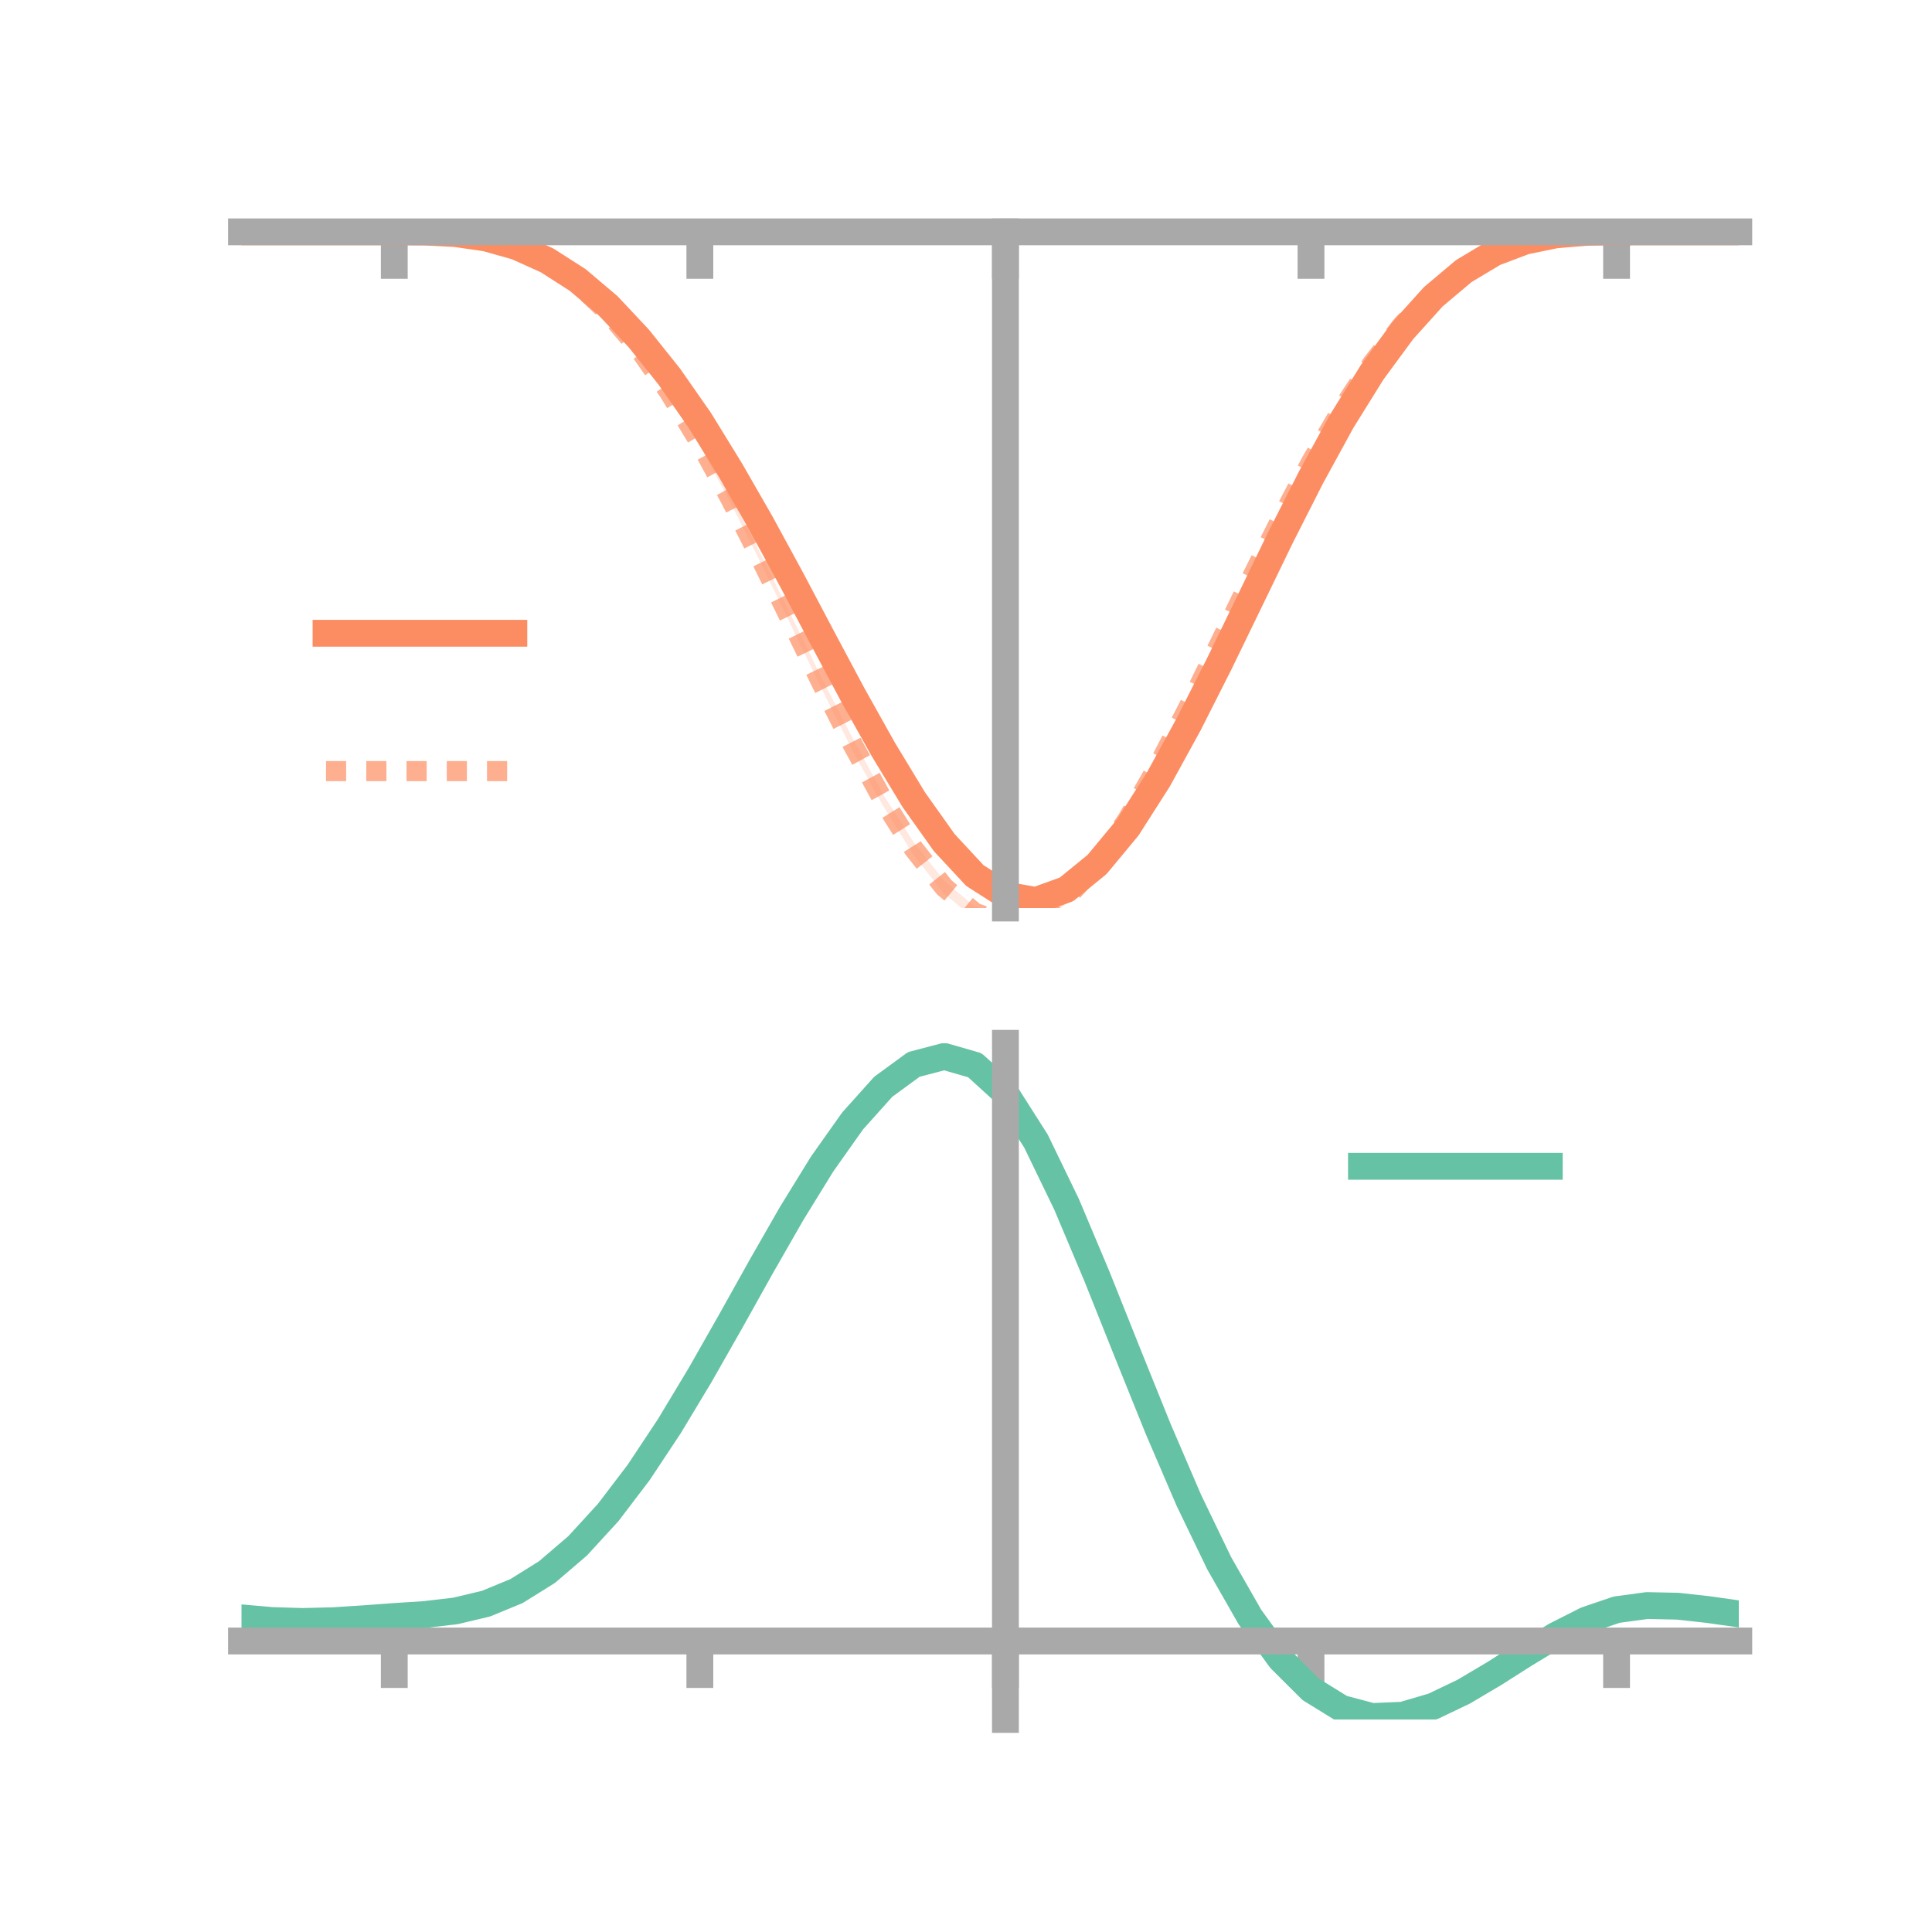 <?xml version="1.0" encoding="utf-8" standalone="no"?>
<!DOCTYPE svg PUBLIC "-//W3C//DTD SVG 1.1//EN"
  "http://www.w3.org/Graphics/SVG/1.1/DTD/svg11.dtd">
<!-- Created with matplotlib (https://matplotlib.org/) -->
<svg height="144pt" version="1.1" viewBox="0 0 144 144" width="144pt" xmlns="http://www.w3.org/2000/svg" xmlns:xlink="http://www.w3.org/1999/xlink">
 <defs>
  <style type="text/css">*{stroke-linecap:butt;stroke-linejoin:round;}</style>
 </defs>
 <g id="figure_1">
  <g id="patch_1">
   <path d="M 0 144 
L 144 144 
L 144 0 
L 0 0 
z
" style="fill:none;"/>
  </g>
  <g id="axes_1">
   <g id="patch_2">
    <path d="M 18 67.68 
L 129.6 67.68 
L 129.6 17.28 
L 18 17.28 
z
" style="fill:none;"/>
   </g>
   <g id="PolyCollection_1">
    <path clip-path="url(#pcb583e6a06)" d="M 18 17.28 
L 18 17.28 
L 20.278 17.28 
L 22.555 17.28 
L 24.833 17.28 
L 27.11 17.28 
L 29.388 17.28 
L 31.665 17.29 
L 33.943 17.397 
L 36.22 17.71 
L 38.498 18.328 
L 40.776 19.322 
L 43.053 20.755 
L 45.331 22.663 
L 47.608 25.021 
L 49.886 27.822 
L 52.163 31.015 
L 54.441 34.702 
L 56.718 38.635 
L 58.996 42.752 
L 61.273 47.068 
L 63.551 51.251 
L 65.829 55.297 
L 68.106 58.992 
L 70.384 62.154 
L 72.661 64.634 
L 74.939 65.903 
L 77.216 66.55 
L 79.494 65.644 
L 81.771 63.796 
L 84.049 61.037 
L 86.327 57.518 
L 88.604 53.468 
L 90.882 48.978 
L 93.159 44.334 
L 95.437 39.684 
L 97.714 35.205 
L 99.992 31.121 
L 102.269 27.521 
L 104.547 24.485 
L 106.824 21.983 
L 109.102 20.105 
L 111.38 18.776 
L 113.657 17.942 
L 115.935 17.486 
L 118.212 17.311 
L 120.49 17.28 
L 122.767 17.28 
L 125.045 17.28 
L 127.322 17.28 
L 129.6 17.28 
L 129.6 17.28 
L 129.6 17.28 
L 127.322 17.28 
L 125.045 17.28 
L 122.767 17.28 
L 120.49 17.281 
L 118.212 17.322 
L 115.935 17.529 
L 113.657 18.013 
L 111.38 18.906 
L 109.102 20.304 
L 106.824 22.264 
L 104.547 24.816 
L 102.269 27.983 
L 99.992 31.711 
L 97.714 35.962 
L 95.437 40.459 
L 93.159 45.212 
L 90.882 49.951 
L 88.604 54.466 
L 86.327 58.714 
L 84.049 62.331 
L 81.771 65.065 
L 79.494 66.931 
L 77.216 67.68 
L 74.939 67.525 
L 72.661 65.885 
L 70.384 63.464 
L 68.106 60.212 
L 65.829 56.39 
L 63.551 52.293 
L 61.273 47.938 
L 58.996 43.635 
L 56.718 39.374 
L 54.441 35.383 
L 52.163 31.657 
L 49.886 28.318 
L 47.608 25.42 
L 45.331 22.927 
L 43.053 20.976 
L 40.776 19.492 
L 38.498 18.431 
L 36.22 17.765 
L 33.943 17.421 
L 31.665 17.297 
L 29.388 17.28 
L 27.11 17.28 
L 24.833 17.28 
L 22.555 17.28 
L 20.278 17.28 
L 18 17.28 
z
" style="fill:#fc8d62;fill-opacity:0.2;"/>
   </g>
   <g id="PolyCollection_2">
    <path clip-path="url(#pcb583e6a06)" d="M 18 17.28 
L 18 17.28 
L 20.278 17.28 
L 22.555 17.28 
L 24.833 17.28 
L 27.11 17.28 
L 29.388 17.28 
L 31.665 17.289 
L 33.943 17.397 
L 36.22 17.727 
L 38.498 18.395 
L 40.776 19.475 
L 43.053 21.027 
L 45.331 23.159 
L 47.608 25.8 
L 49.886 29.032 
L 52.163 32.787 
L 54.441 36.888 
L 56.718 41.352 
L 58.996 45.934 
L 61.273 50.596 
L 63.551 55.017 
L 65.829 59.225 
L 68.106 62.778 
L 70.384 65.658 
L 72.661 67.572 
L 74.939 68.176 
L 77.216 68.035 
L 79.494 66.469 
L 81.771 63.915 
L 84.049 60.601 
L 86.327 56.627 
L 88.604 52.217 
L 90.882 47.66 
L 93.159 42.966 
L 95.437 38.487 
L 97.714 34.201 
L 99.992 30.335 
L 102.269 26.91 
L 104.547 24.042 
L 106.824 21.747 
L 109.102 19.968 
L 111.38 18.725 
L 113.657 17.921 
L 115.935 17.485 
L 118.212 17.313 
L 120.49 17.28 
L 122.767 17.28 
L 125.045 17.28 
L 127.322 17.28 
L 129.6 17.28 
L 129.6 17.28 
L 129.6 17.28 
L 127.322 17.28 
L 125.045 17.28 
L 122.767 17.28 
L 120.49 17.281 
L 118.212 17.322 
L 115.935 17.519 
L 113.657 17.996 
L 111.38 18.842 
L 109.102 20.154 
L 106.824 21.976 
L 104.547 24.33 
L 102.269 27.287 
L 99.992 30.771 
L 97.714 34.692 
L 95.437 39.056 
L 93.159 43.68 
L 90.882 48.392 
L 88.604 53.107 
L 86.327 57.498 
L 84.049 61.497 
L 81.771 64.878 
L 79.494 67.367 
L 77.216 68.985 
L 74.939 69.499 
L 72.661 68.498 
L 70.384 66.624 
L 68.106 63.752 
L 65.829 60.077 
L 63.551 55.964 
L 61.273 51.398 
L 58.996 46.686 
L 56.718 41.98 
L 54.441 37.458 
L 52.163 33.202 
L 49.886 29.45 
L 47.608 26.16 
L 45.331 23.416 
L 43.053 21.256 
L 40.776 19.614 
L 38.498 18.489 
L 36.22 17.787 
L 33.943 17.425 
L 31.665 17.294 
L 29.388 17.28 
L 27.11 17.28 
L 24.833 17.28 
L 22.555 17.28 
L 20.278 17.28 
L 18 17.28 
z
" style="fill:#fc8d62;fill-opacity:0.2;"/>
   </g>
   <g id="matplotlib.axis_1">
    <g id="xtick_1">
     <g id="line2d_1">
      <defs>
       <path d="M 0 0 
L 0 3.5 
" id="m36d715d56c" style="stroke:#a9a9a9;stroke-width:2;"/>
      </defs>
      <g>
       <use style="fill:#a9a9a9;stroke:#a9a9a9;stroke-width:2;" x="29.388" xlink:href="#m36d715d56c" y="17.28"/>
      </g>
     </g>
    </g>
    <g id="xtick_2">
     <g id="line2d_2">
      <g>
       <use style="fill:#a9a9a9;stroke:#a9a9a9;stroke-width:2;" x="52.163" xlink:href="#m36d715d56c" y="17.28"/>
      </g>
     </g>
    </g>
    <g id="xtick_3">
     <g id="line2d_3">
      <g>
       <use style="fill:#a9a9a9;stroke:#a9a9a9;stroke-width:2;" x="74.939" xlink:href="#m36d715d56c" y="17.28"/>
      </g>
     </g>
    </g>
    <g id="xtick_4">
     <g id="line2d_4">
      <g>
       <use style="fill:#a9a9a9;stroke:#a9a9a9;stroke-width:2;" x="97.714" xlink:href="#m36d715d56c" y="17.28"/>
      </g>
     </g>
    </g>
    <g id="xtick_5">
     <g id="line2d_5">
      <g>
       <use style="fill:#a9a9a9;stroke:#a9a9a9;stroke-width:2;" x="120.49" xlink:href="#m36d715d56c" y="17.28"/>
      </g>
     </g>
    </g>
   </g>
   <g id="matplotlib.axis_2"/>
   <g id="line2d_6">
    <path clip-path="url(#pcb583e6a06)" d="M 18 17.28 
L 20.278 17.28 
L 22.555 17.28 
L 24.833 17.28 
L 27.11 17.28 
L 29.388 17.28 
L 31.665 17.294 
L 33.943 17.409 
L 36.22 17.738 
L 38.498 18.38 
L 40.776 19.407 
L 43.053 20.865 
L 45.331 22.795 
L 47.608 25.221 
L 49.886 28.07 
L 52.163 31.336 
L 54.441 35.042 
L 56.718 39.005 
L 58.996 43.193 
L 61.273 47.503 
L 63.551 51.772 
L 65.829 55.843 
L 68.106 59.602 
L 70.384 62.809 
L 72.661 65.259 
L 74.939 66.714 
L 77.216 67.115 
L 79.494 66.287 
L 81.771 64.43 
L 84.049 61.684 
L 86.327 58.116 
L 88.604 53.967 
L 90.882 49.464 
L 93.159 44.773 
L 95.437 40.071 
L 97.714 35.583 
L 99.992 31.416 
L 102.269 27.752 
L 104.547 24.65 
L 106.824 22.124 
L 109.102 20.204 
L 111.38 18.841 
L 113.657 17.978 
L 115.935 17.507 
L 118.212 17.317 
L 120.49 17.281 
L 122.767 17.28 
L 125.045 17.28 
L 127.322 17.28 
L 129.6 17.28 
" style="fill:none;stroke:#fc8d62;stroke-linecap:square;stroke-width:2;"/>
   </g>
   <g id="line2d_7">
    <path clip-path="url(#pcb583e6a06)" d="M 18 17.28 
L 20.278 17.28 
L 22.555 17.28 
L 24.833 17.28 
L 27.11 17.28 
L 29.388 17.28 
L 31.665 17.292 
L 33.943 17.411 
L 36.22 17.757 
L 38.498 18.442 
L 40.776 19.544 
L 43.053 21.141 
L 45.331 23.287 
L 47.608 25.98 
L 49.886 29.241 
L 52.163 32.994 
L 54.441 37.173 
L 56.718 41.666 
L 58.996 46.31 
L 61.273 50.997 
L 63.551 55.491 
L 65.829 59.651 
L 68.106 63.265 
L 70.384 66.141 
L 72.661 68.035 
L 74.939 68.838 
L 77.216 68.51 
L 79.494 66.918 
L 81.771 64.397 
L 84.049 61.049 
L 86.327 57.062 
L 88.604 52.662 
L 90.882 48.026 
L 93.159 43.323 
L 95.437 38.771 
L 97.714 34.447 
L 99.992 30.553 
L 102.269 27.098 
L 104.547 24.186 
L 106.824 21.861 
L 109.102 20.061 
L 111.38 18.783 
L 113.657 17.958 
L 115.935 17.502 
L 118.212 17.318 
L 120.49 17.281 
L 122.767 17.28 
L 125.045 17.28 
L 127.322 17.28 
L 129.6 17.28 
" style="fill:none;stroke:#fc8d62;stroke-dasharray:1.5,1.5;stroke-dashoffset:0;stroke-opacity:0.7;stroke-width:1.5;"/>
   </g>
   <g id="patch_3">
    <path d="M 74.939 67.68 
L 74.939 17.28 
" style="fill:none;stroke:#a9a9a9;stroke-linecap:square;stroke-linejoin:miter;stroke-width:2;"/>
   </g>
   <g id="patch_4">
    <path d="M 129.6 67.68 
L 129.6 17.28 
" style="fill:none;"/>
   </g>
   <g id="patch_5">
    <path d="M 18 17.28 
L 129.6 17.28 
" style="fill:none;stroke:#a9a9a9;stroke-linecap:square;stroke-linejoin:miter;stroke-width:2;"/>
   </g>
   <g id="patch_6">
    <path d="M 18 17.28 
L 129.6 17.28 
" style="fill:none;"/>
   </g>
   <g id="legend_1">
    <g id="line2d_8">
     <path d="M 24.3 47.2 
L 38.3 47.2 
" style="fill:none;stroke:#fc8d62;stroke-linecap:square;stroke-width:2;"/>
    </g>
    <g id="line2d_9"/>
    <g id="text_1">
     <!--   -->
     <g transform="translate(43.9 49.65)scale(0.07 -0.07)">
      <defs>
       <path id="DejaVuSans-32"/>
      </defs>
      <use xlink:href="#DejaVuSans-32"/>
     </g>
    </g>
    <g id="line2d_10">
     <path d="M 24.3 57.474 
L 38.3 57.474 
" style="fill:none;stroke:#fc8d62;stroke-dasharray:1.5,1.5;stroke-dashoffset:0;stroke-opacity:0.7;stroke-width:1.5;"/>
    </g>
    <g id="line2d_11"/>
    <g id="text_2">
     <!--   -->
     <g transform="translate(43.9 59.924)scale(0.07 -0.07)">
      <use xlink:href="#DejaVuSans-32"/>
     </g>
    </g>
   </g>
  </g>
  <g id="axes_2">
   <g id="patch_7">
    <path d="M 18 128.16 
L 129.6 128.16 
L 129.6 77.76 
L 18 77.76 
z
" style="fill:none;"/>
   </g>
   <g id="PolyCollection_3">
    <path clip-path="url(#p3698bd8914)" d="M 18 120.629 
L 18 120.546 
L 20.278 120.753 
L 22.555 120.823 
L 24.833 120.76 
L 27.11 120.605 
L 29.388 120.429 
L 31.665 120.275 
L 33.943 120.003 
L 36.22 119.455 
L 38.498 118.505 
L 40.776 117.061 
L 43.053 115.072 
L 45.331 112.529 
L 47.608 109.464 
L 49.886 105.943 
L 52.163 102.068 
L 54.441 97.967 
L 56.718 93.794 
L 58.996 89.724 
L 61.273 85.947 
L 63.551 82.66 
L 65.829 80.067 
L 68.106 78.369 
L 70.384 77.76 
L 72.661 78.427 
L 74.939 80.538 
L 77.216 84.169 
L 79.494 88.946 
L 81.771 94.433 
L 84.049 100.225 
L 86.327 105.963 
L 88.604 111.351 
L 90.882 116.152 
L 93.159 120.2 
L 95.437 123.391 
L 97.714 125.686 
L 99.992 127.104 
L 102.269 127.716 
L 104.547 127.628 
L 106.824 126.974 
L 109.102 125.903 
L 111.38 124.577 
L 113.657 123.157 
L 115.935 121.801 
L 118.212 120.663 
L 120.49 119.893 
L 122.767 119.588 
L 125.045 119.642 
L 127.322 119.903 
L 129.6 120.239 
L 129.6 120.346 
L 129.6 120.346 
L 127.322 120.033 
L 125.045 119.791 
L 122.767 119.749 
L 120.49 120.06 
L 118.212 120.843 
L 115.935 122.013 
L 113.657 123.416 
L 111.38 124.889 
L 109.102 126.265 
L 106.824 127.374 
L 104.547 128.055 
L 102.269 128.16 
L 99.992 127.564 
L 97.714 126.173 
L 95.437 123.934 
L 93.159 120.836 
L 90.882 116.917 
L 88.604 112.273 
L 86.327 107.061 
L 84.049 101.504 
L 81.771 95.892 
L 79.494 90.569 
L 77.216 85.932 
L 74.939 82.408 
L 72.661 80.364 
L 70.384 79.72 
L 68.106 80.307 
L 65.829 81.942 
L 63.551 84.432 
L 61.273 87.583 
L 58.996 91.197 
L 56.718 95.085 
L 54.441 99.065 
L 52.163 102.972 
L 49.886 106.662 
L 47.608 110.014 
L 45.331 112.935 
L 43.053 115.365 
L 40.776 117.276 
L 38.498 118.675 
L 36.22 119.602 
L 33.943 120.137 
L 31.665 120.398 
L 29.388 120.541 
L 27.11 120.701 
L 24.833 120.837 
L 22.555 120.886 
L 20.278 120.818 
L 18 120.629 
z
" style="fill:#66c2a5;fill-opacity:0.2;"/>
   </g>
   <g id="matplotlib.axis_3">
    <g id="xtick_6">
     <g id="line2d_12">
      <g>
       <use style="fill:#a9a9a9;stroke:#a9a9a9;stroke-width:2;" x="29.388" xlink:href="#m36d715d56c" y="122.309"/>
      </g>
     </g>
    </g>
    <g id="xtick_7">
     <g id="line2d_13">
      <g>
       <use style="fill:#a9a9a9;stroke:#a9a9a9;stroke-width:2;" x="52.163" xlink:href="#m36d715d56c" y="122.309"/>
      </g>
     </g>
    </g>
    <g id="xtick_8">
     <g id="line2d_14">
      <g>
       <use style="fill:#a9a9a9;stroke:#a9a9a9;stroke-width:2;" x="74.939" xlink:href="#m36d715d56c" y="122.309"/>
      </g>
     </g>
    </g>
    <g id="xtick_9">
     <g id="line2d_15">
      <g>
       <use style="fill:#a9a9a9;stroke:#a9a9a9;stroke-width:2;" x="97.714" xlink:href="#m36d715d56c" y="122.309"/>
      </g>
     </g>
    </g>
    <g id="xtick_10">
     <g id="line2d_16">
      <g>
       <use style="fill:#a9a9a9;stroke:#a9a9a9;stroke-width:2;" x="120.49" xlink:href="#m36d715d56c" y="122.309"/>
      </g>
     </g>
    </g>
   </g>
   <g id="matplotlib.axis_4"/>
   <g id="line2d_17">
    <path clip-path="url(#p3698bd8914)" d="M 18 120.587 
L 20.278 120.786 
L 22.555 120.855 
L 24.833 120.798 
L 27.11 120.653 
L 29.388 120.485 
L 31.665 120.337 
L 33.943 120.07 
L 36.22 119.529 
L 38.498 118.59 
L 40.776 117.168 
L 43.053 115.218 
L 45.331 112.732 
L 47.608 109.739 
L 49.886 106.303 
L 52.163 102.52 
L 54.441 98.516 
L 56.718 94.439 
L 58.996 90.461 
L 61.273 86.765 
L 63.551 83.546 
L 65.829 81.005 
L 68.106 79.338 
L 70.384 78.74 
L 72.661 79.396 
L 74.939 81.473 
L 77.216 85.051 
L 79.494 89.757 
L 81.771 95.162 
L 84.049 100.865 
L 86.327 106.512 
L 88.604 111.812 
L 90.882 116.535 
L 93.159 120.518 
L 95.437 123.662 
L 97.714 125.929 
L 99.992 127.334 
L 102.269 127.938 
L 104.547 127.842 
L 106.824 127.174 
L 109.102 126.084 
L 111.38 124.733 
L 113.657 123.286 
L 115.935 121.907 
L 118.212 120.753 
L 120.49 119.976 
L 122.767 119.668 
L 125.045 119.717 
L 127.322 119.968 
L 129.6 120.292 
" style="fill:none;stroke:#66c2a5;stroke-linecap:square;stroke-width:2;"/>
   </g>
   <g id="patch_8">
    <path d="M 74.939 128.16 
L 74.939 77.76 
" style="fill:none;stroke:#a9a9a9;stroke-linecap:square;stroke-linejoin:miter;stroke-width:2;"/>
   </g>
   <g id="patch_9">
    <path d="M 129.6 128.16 
L 129.6 77.76 
" style="fill:none;"/>
   </g>
   <g id="patch_10">
    <path d="M 18 122.309 
L 129.6 122.309 
" style="fill:none;stroke:#a9a9a9;stroke-linecap:square;stroke-linejoin:miter;stroke-width:2;"/>
   </g>
   <g id="patch_11">
    <path d="M 18 77.76 
L 129.6 77.76 
" style="fill:none;"/>
   </g>
   <g id="legend_2">
    <g id="line2d_18">
     <path d="M 101.475 86.929 
L 115.475 86.929 
" style="fill:none;stroke:#66c2a5;stroke-linecap:square;stroke-width:2;"/>
    </g>
    <g id="line2d_19"/>
    <g id="text_3">
     <!--   -->
     <g transform="translate(121.075 89.379)scale(0.07 -0.07)">
      <use xlink:href="#DejaVuSans-32"/>
     </g>
    </g>
   </g>
  </g>
 </g>
 <defs>
  <clipPath id="pcb583e6a06">
   <rect height="50.4" width="111.6" x="18" y="17.28"/>
  </clipPath>
  <clipPath id="p3698bd8914">
   <rect height="50.4" width="111.6" x="18" y="77.76"/>
  </clipPath>
 </defs>
</svg>
